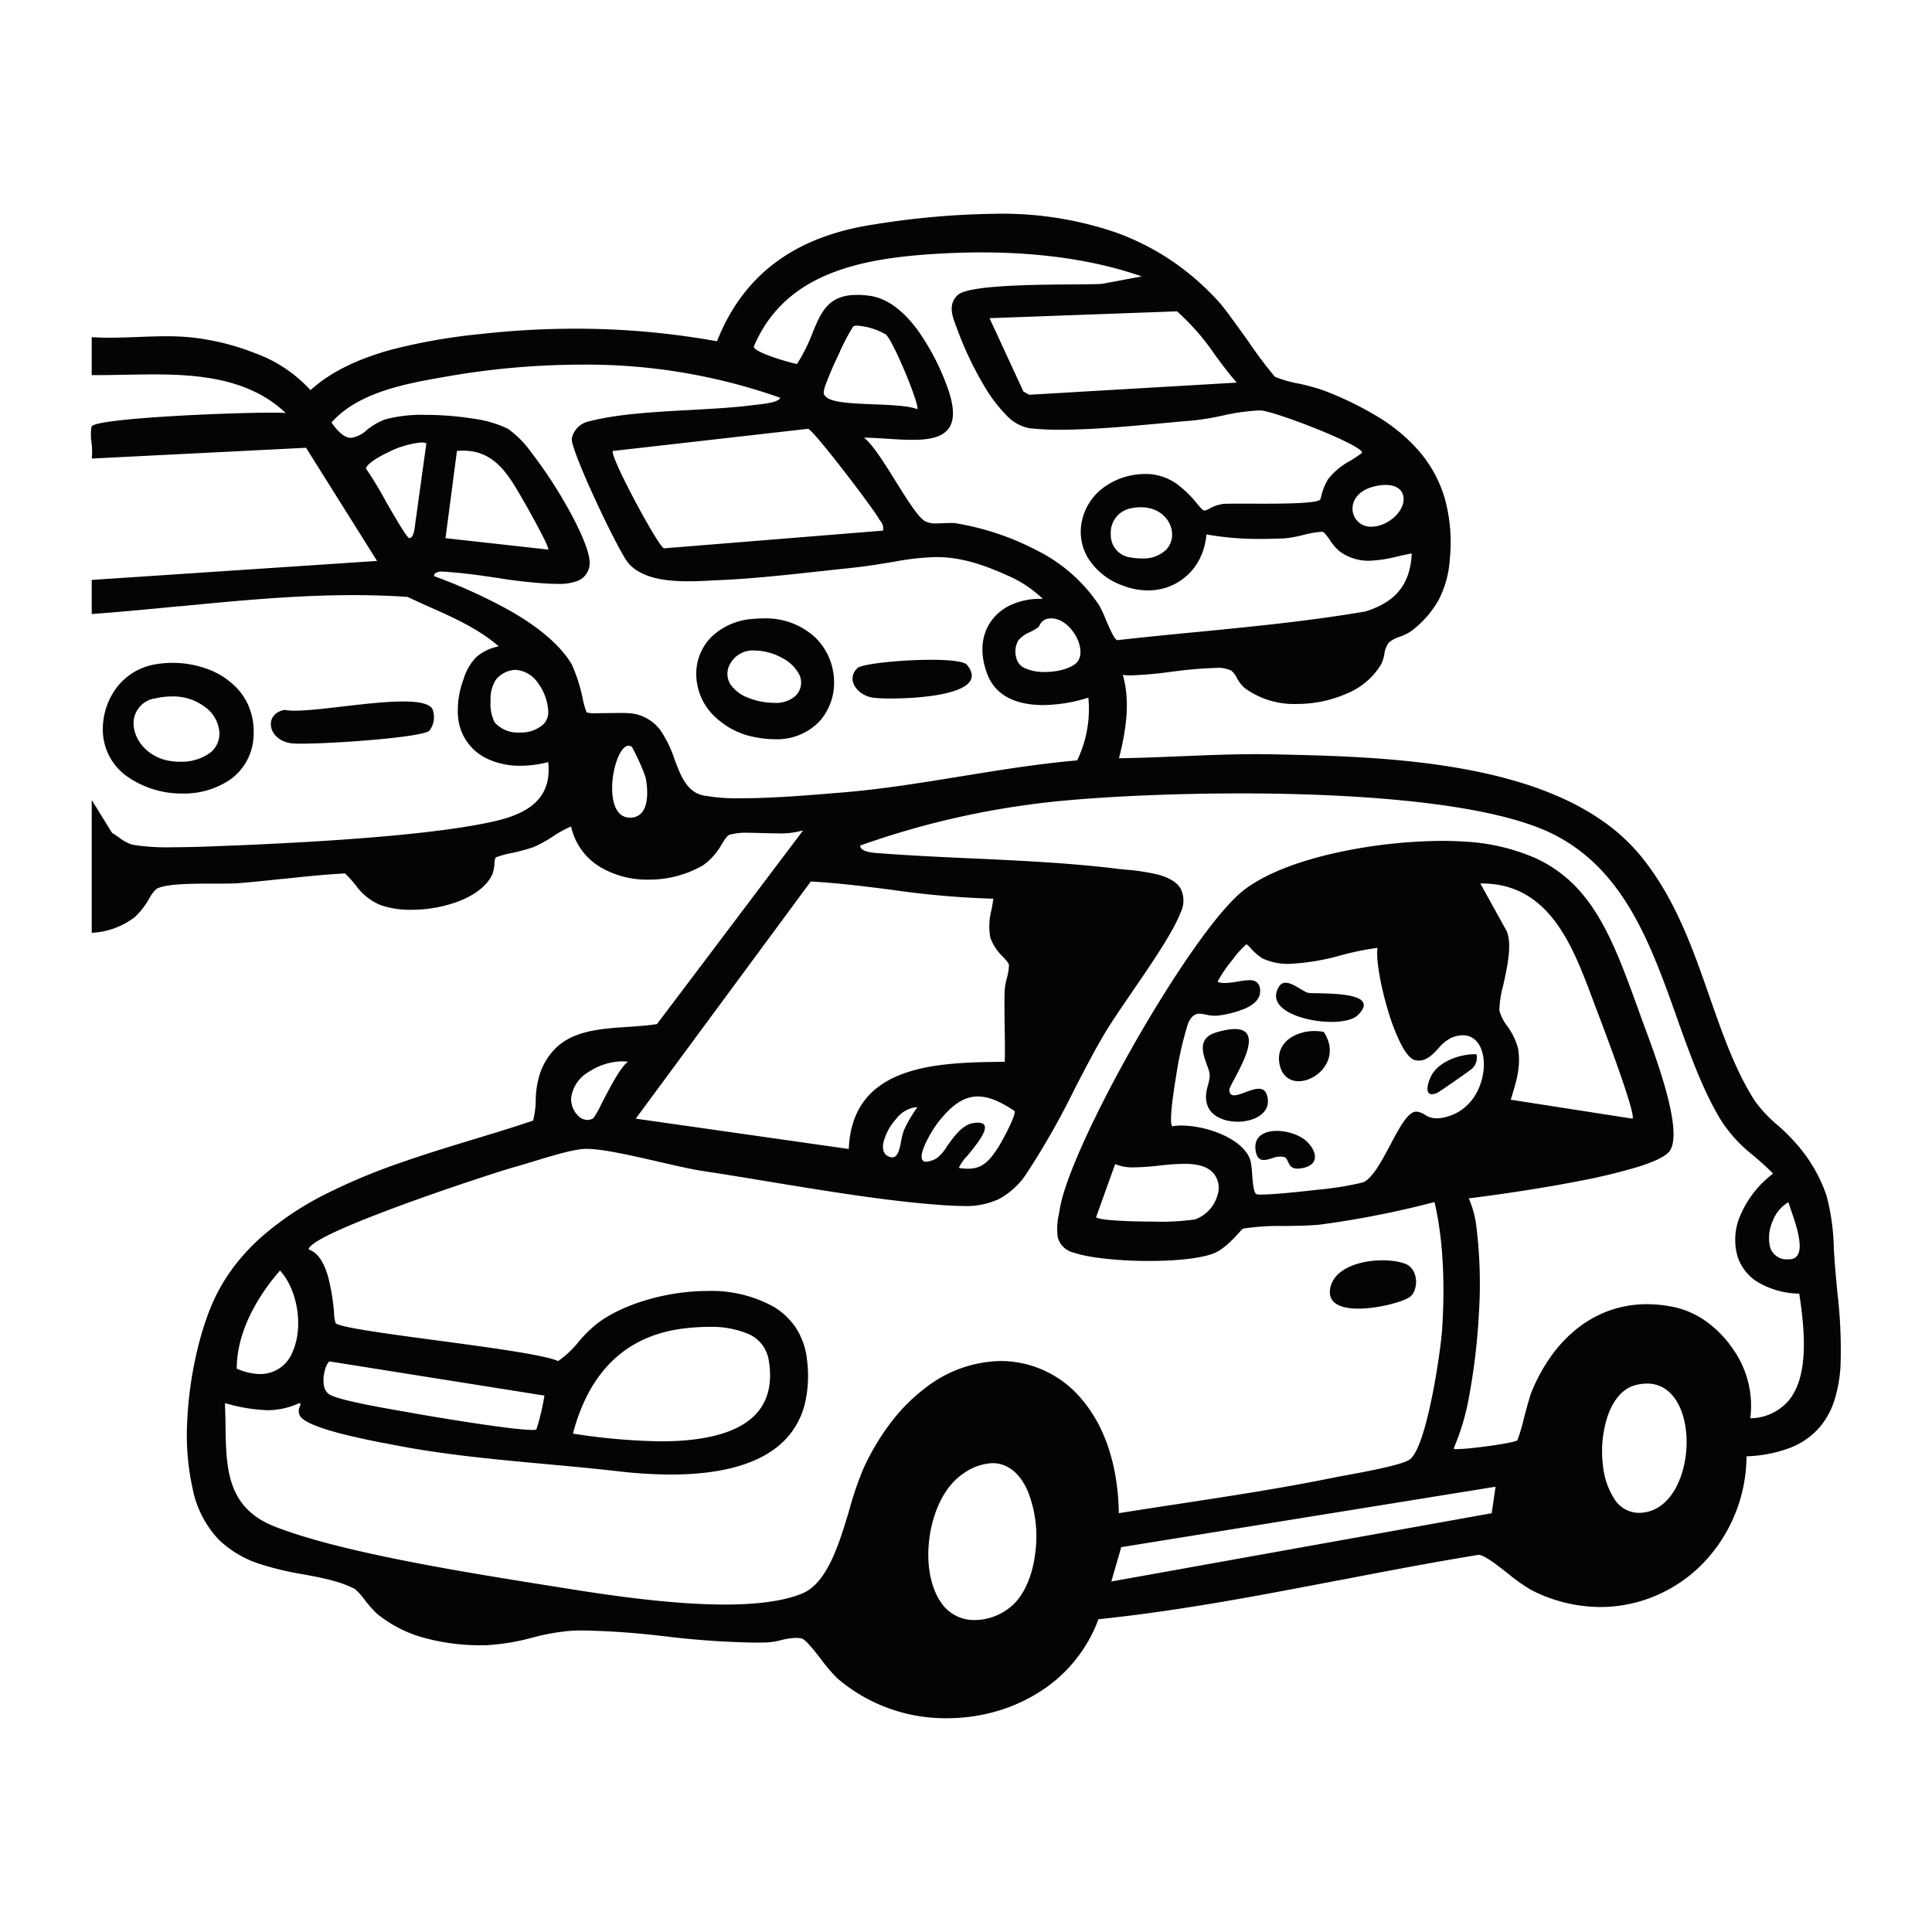 <svg xmlns="http://www.w3.org/2000/svg" xmlns:xlink="http://www.w3.org/1999/xlink" width="350" height="350" viewBox="0 0 350 350">
  <defs>
    <clipPath id="clip-Tavola_da_disegno_8">
      <rect width="350" height="350"/>
    </clipPath>
  </defs>
  <g id="Tavola_da_disegno_8" data-name="Tavola da disegno – 8" clip-path="url(#clip-Tavola_da_disegno_8)">
    <path id="Unione_8" data-name="Unione 8" d="M135.226,265.316a28.69,28.69,0,0,1-2.91-3.4l0-.006-.011-.013c-1.409-1.809-2.866-3.679-3.624-3.821a5.144,5.144,0,0,0-.95-.085,12.366,12.366,0,0,0-2.717.414,13.411,13.411,0,0,1-2.5.406c-.717.024-1.479.035-2.266.035a153.269,153.269,0,0,1-15.907-1.1l-.4-.042h-.019a143.547,143.547,0,0,0-14.691-1.053c-.67,0-1.314.01-1.915.032a38.372,38.372,0,0,0-7.331,1.265l-.009,0h-.006l-.007,0a40.058,40.058,0,0,1-8.478,1.378c-.3,0-.51,0-.693,0a38.441,38.441,0,0,1-10.032-1.241,23.1,23.1,0,0,1-8.923-4.461,22.064,22.064,0,0,1-2.283-2.581,11.232,11.232,0,0,0-1.687-1.882c-2.694-1.432-5.958-2.043-9.414-2.689l-.014,0h0a54.177,54.177,0,0,1-7.964-1.911,19.3,19.3,0,0,1-7.257-4.315,18.717,18.717,0,0,1-4.782-9.277,44.823,44.823,0,0,1-.976-12.36c.368-8.205,2.456-17.173,5.318-22.846a33.411,33.411,0,0,1,3.668-5.713,38.3,38.3,0,0,1,4.656-4.87,55.038,55.038,0,0,1,11.553-7.649,108.536,108.536,0,0,1,13.338-5.581c4.592-1.614,9.191-3.014,13.639-4.367l.03-.009.011,0,.019-.006h0l.035-.011h0c3.664-1.115,7.125-2.168,10.385-3.28a15.446,15.446,0,0,0,.477-3.653v-.009a16.44,16.44,0,0,1,.733-4.741A11.837,11.837,0,0,1,84,151.36a10.691,10.691,0,0,1,3.789-2.482c2.815-1.127,6.182-1.353,9.437-1.572h.048c1.754-.119,3.568-.241,5.277-.506L129.031,111.7a14.716,14.716,0,0,1-4.7.544c-.9,0-1.857-.029-2.555-.051h-.118l-.068,0c-.793-.025-1.687-.053-2.5-.053a11.258,11.258,0,0,0-3.385.354c-.408.134-.862.838-1.435,1.728l0,.006-.006.009,0,0,0,0a11.407,11.407,0,0,1-3.344,3.779,19.474,19.474,0,0,1-9.891,2.611,16.627,16.627,0,0,1-8.819-2.318,11.406,11.406,0,0,1-5.215-7.307,18.726,18.726,0,0,0-3.245,1.773l-.009.006-.006,0-.011.007a22.41,22.41,0,0,1-3.624,1.983,39.288,39.288,0,0,1-3.83,1.034l-.006,0-.012,0-.007,0-.009,0a17.625,17.625,0,0,0-2.9.8,2.843,2.843,0,0,0-.234,1.162,6.207,6.207,0,0,1-.4,1.972c-.96,1.963-3.019,3.611-5.955,4.765a24.358,24.358,0,0,1-8.7,1.583,16.219,16.219,0,0,1-5.639-.874,10.523,10.523,0,0,1-4.462-3.617l-.007-.008a22.028,22.028,0,0,0-1.905-2.087c-3.754.2-7.539.6-11.2.994l-.018,0h-.014l-.02,0-.045,0-.034,0-.048,0c-2.469.264-5.264.563-7.964.778-.868.069-2.189.075-3.7.075H21.9c-4.228,0-8.484.074-10.025.964a6.4,6.4,0,0,0-1.29,1.707l-.007.011,0,0,0,.007A14.07,14.07,0,0,1,7.972,127.4a13.842,13.842,0,0,1-7.818,2.857V106.2l3.679,5.953c.37.213.767.493,1.117.739l.022.016.017.012.006,0,.006,0A7.853,7.853,0,0,0,7.538,114.3a38.678,38.678,0,0,0,7.236.46c3.643,0,7.581-.169,10.187-.281h.051l.386-.016.266-.011h.016l.079,0h.019l.215-.009c22.715-.938,38.613-2.427,47.253-4.423,3.324-.768,5.7-1.863,7.265-3.345,1.909-1.81,2.675-4.212,2.341-7.343a20.221,20.221,0,0,1-5.014.666,13.956,13.956,0,0,1-5.661-1.106,9.239,9.239,0,0,1-5.684-8.066A15.875,15.875,0,0,1,67.5,84.357a9.8,9.8,0,0,1,2.256-3.98,8.6,8.6,0,0,1,4.137-2.01C70.236,75.2,65.771,73.2,61.454,71.274l-.009,0h0l-.065-.029-.044-.02c-1.3-.58-2.641-1.181-3.954-1.814-3.127-.216-6.438-.327-9.842-.327-10.551,0-21.212,1.035-31.522,2.036h-.031l-.05,0-.053,0-.051,0-.048,0c-5.109.5-10.392,1.008-15.632,1.387V66.332l51.692-3.44L38.98,42.393.152,44.345a11.82,11.82,0,0,0-.039-2.872v-.014a9.451,9.451,0,0,1,0-2.882c.094-.351,1.473-.7,4.1-1.033,2.265-.288,5.38-.559,9.259-.805,7.366-.466,15.317-.711,19.365-.711,1.168,0,2,.02,2.466.059C28.78,29.943,19.927,29.1,11.33,29.1c-1.735,0-3.545.036-5,.065H6.225l-.121,0H6.053c-1.494.03-3.187.063-4.833.063-.367,0-.7,0-1.068,0l0-6.877c.984.065,2.032.1,3.2.1,1.738,0,3.462-.066,5.128-.131H8.52c1.68-.064,3.416-.131,5.149-.131,1.53,0,2.858.054,4.06.165a44.119,44.119,0,0,1,11.978,2.885,25.252,25.252,0,0,1,10.076,6.71c3.522-3.183,8.3-5.578,14.622-7.323a106.609,106.609,0,0,1,16.479-2.871,153.565,153.565,0,0,1,16.861-.935,143.511,143.511,0,0,1,25.681,2.279C118.213,11,127.55,4.076,141.971,1.918A148.111,148.111,0,0,1,163.873,0,63.487,63.487,0,0,1,185.715,3.4a45.887,45.887,0,0,1,9.873,4.969,47.332,47.332,0,0,1,8.918,7.779c.885.986,3.047,4,5.138,6.913l.022.03.032.045.007.01.019.027a74.249,74.249,0,0,0,4.787,6.368,23.2,23.2,0,0,0,4.231,1.219l.008,0h.017l.01,0,.021,0,.008,0a39.921,39.921,0,0,1,4.316,1.174,60.3,60.3,0,0,1,9.889,4.759,31.425,31.425,0,0,1,7.6,6.308,23.1,23.1,0,0,1,4.617,8.422,29.666,29.666,0,0,1,.956,11.1,18.666,18.666,0,0,1-1.967,7.328,18.168,18.168,0,0,1-4.957,5.7,8.755,8.755,0,0,1-2.136,1.074l-.012,0h0a5.9,5.9,0,0,0-1.941,1.024,4.429,4.429,0,0,0-.854,2.146v0a6.677,6.677,0,0,1-.608,1.89,13,13,0,0,1-6.232,5.249A22.228,22.228,0,0,1,218.6,88.8h0a15.184,15.184,0,0,1-9.6-2.9,6.794,6.794,0,0,1-1.4-1.815l0-.006,0-.006,0-.007,0,0a4.438,4.438,0,0,0-.965-1.276,5.436,5.436,0,0,0-2.913-.512,74.814,74.814,0,0,0-7.808.673l-.022,0-.227.027a70.836,70.836,0,0,1-7.279.648,8.527,8.527,0,0,1-1.444-.1c1.464,5.078.472,10.488-.692,15.109,3.738-.051,7.493-.207,11.124-.359l.04,0h.038c4.45-.186,9.053-.379,13.623-.379,1.09,0,2.137.011,3.114.032h.006c10.428.219,23.406.492,35.739,2.883a88.808,88.808,0,0,1,8.968,2.2,62.268,62.268,0,0,1,8.326,3.171,44.443,44.443,0,0,1,7.357,4.33,33.887,33.887,0,0,1,6.061,5.677c6.291,7.605,9.5,16.791,12.6,25.674v0l0,0,0,0c2.4,6.861,4.659,13.341,8.2,18.857a24.727,24.727,0,0,0,4.145,4.409l.006,0,0,0,.012.011,0,0,.011.01a33.96,33.96,0,0,1,3.269,3.251,27.563,27.563,0,0,1,5.538,9.466,40.361,40.361,0,0,1,1.32,9.461l0,.074,0,.052,0,.032c.075,1.152.169,2.584.3,4.147.089,1.04.191,2.107.289,3.139l.009.092v.011l.007.069,0,.04v.006l0,.027,0,.032v.012a87.859,87.859,0,0,1,.609,13.715,25.073,25.073,0,0,1-1.082,6.1,14.121,14.121,0,0,1-2.76,5.028,13.513,13.513,0,0,1-5.127,3.591,24.3,24.3,0,0,1-8.058,1.6,28.16,28.16,0,0,1-8.04,19.552,26.25,26.25,0,0,1-8.38,5.688A25.6,25.6,0,0,1,273.48,252.4a27.661,27.661,0,0,1-12.6-3.114,32,32,0,0,1-4.166-2.961l-.007-.006-.006,0-.006,0c-2.1-1.644-4.271-3.343-5.3-3.371-8.374,1.36-16.832,2.985-25.013,4.558l-.031.006-.024,0-.008,0-.019,0-.014,0h0c-14.281,2.745-29.048,5.583-43.76,7.1a26.3,26.3,0,0,1-10.964,13.353,30.075,30.075,0,0,1-7.875,3.423,32.252,32.252,0,0,1-8.583,1.158A30.053,30.053,0,0,1,135.226,265.316Zm28.121-38.981a9.812,9.812,0,0,0-5.323,1.907c-3.065,2.041-5.335,6.289-6.072,11.364-.741,5.105.221,9.834,2.573,12.65a7.168,7.168,0,0,0,5.631,2.5,10.293,10.293,0,0,0,7.227-3.087c2.006-2.107,3.339-5.49,3.753-9.525a22.2,22.2,0,0,0-1.385-10.68c-1.424-3.308-3.7-5.129-6.4-5.129ZM24.389,219.587c.118,7.614.229,14.805,8.862,18.214,11.671,4.607,33.672,8.148,46.818,10.265l1.265.2.549.089.443.072.014,0,.558.09.03,0h0c8.431,1.368,21.171,3.434,31.943,3.434,6.033,0,10.726-.667,13.946-1.983,4.61-1.885,6.742-9.014,8.622-15.305l0-.015a59.5,59.5,0,0,1,2.489-7.27,43.491,43.491,0,0,1,5.18-8.638,32.493,32.493,0,0,1,6.16-6.1,22.781,22.781,0,0,1,13.564-4.806,19.122,19.122,0,0,1,14.763,7.04c4.2,4.975,6.489,12.073,6.628,20.527,3.539-.567,7.145-1.117,10.632-1.649l.229-.035c9.167-1.4,18.648-2.844,27.86-4.72.552-.112,1.337-.259,2.307-.438h0l.009,0c3.8-.7,10.153-1.884,11.609-2.85,3.1-2.059,5.656-19.568,5.923-23.647.4-6.11.486-15.064-1.38-23.022a172.746,172.746,0,0,1-20.411,4.039c-1.731.225-4.279.262-6.743.3a43.287,43.287,0,0,0-7.5.462,4.147,4.147,0,0,0-.774.763l0,0c-.957,1.047-2.739,3-4.533,3.711-2.22.884-6.5,1.391-11.73,1.391-5.636,0-10.994-.589-13.651-1.5a3.9,3.9,0,0,1-2.914-2.8,11.629,11.629,0,0,1,.227-4.259l.007-.046c.044-.264.081-.483.118-.717.443-2.776,2.064-7.266,4.687-12.985,2.462-5.37,5.644-11.487,9.2-17.692,6.095-10.628,14.452-23.383,19.629-27.3,3.635-2.753,9.386-5.056,16.63-6.661a92.535,92.535,0,0,1,19.118-2.14c1.362,0,2.656.041,3.848.122a36.942,36.942,0,0,1,13.064,2.994,24.009,24.009,0,0,1,8.494,6.486c4.532,5.377,7.22,12.827,10.334,21.453l0,.007.311.862c.163.45.357.972.592,1.61l.007.02.014.039,0,0c2.266,6.11,6.982,18.824,4.641,22.5-.614.964-2.626,1.978-5.981,3.016a108.2,108.2,0,0,1-11.01,2.613c-9.092,1.757-18.431,2.912-19.466,3.038a18.517,18.517,0,0,1,1.3,4.538,84.4,84.4,0,0,1,.53,16.377,115.712,115.712,0,0,1-2.035,16.332,42.7,42.7,0,0,1-2.552,8.1,1.57,1.57,0,0,0,.66.077c2.386,0,10.427-1.112,10.9-1.6a30.739,30.739,0,0,0,1.17-3.929l0-.014.007-.028.01-.037c.523-1.95,1.064-3.965,1.388-4.761a31.564,31.564,0,0,1,3.5-6.419,24.75,24.75,0,0,1,4.716-5.022,20.5,20.5,0,0,1,5.837-3.272,20.277,20.277,0,0,1,6.857-1.169,24,24,0,0,1,4.824.507,15.678,15.678,0,0,1,6.018,2.707,19.764,19.764,0,0,1,4.69,4.856,17.779,17.779,0,0,1,3.178,12.6,9.306,9.306,0,0,0,7-3.266c3.56-4.4,2.943-12.23,1.871-19.315a15.186,15.186,0,0,1-7.569-2.123,8.492,8.492,0,0,1-3.617-4.64,11.021,11.021,0,0,1,.61-7.637,18.62,18.62,0,0,1,5.832-7.344c-1.184-1.226-2.374-2.25-3.525-3.241l0,0-.013-.011a25.94,25.94,0,0,1-5.956-6.5c-3.3-5.5-5.575-11.88-7.983-18.634l0-.011,0-.007c-4.772-13.383-9.707-27.222-23.143-33.463-13.13-6.1-40.595-7.011-55.8-7.011-10.783,0-21.975.435-30.705,1.193a152.144,152.144,0,0,0-38.251,8.25c0,1.132,2.212,1.3,3.044,1.367l.047,0c5.543.43,11.322.7,16.912.957l.078,0h.019c8.757.405,17.813.825,26.329,1.867.532.065,1.117.124,1.683.181l.041,0h0a37.744,37.744,0,0,1,5.7.871c2.108.557,3.47,1.375,4.165,2.5a4.863,4.863,0,0,1,.018,4.414c-1.364,3.53-5.06,8.932-8.635,14.157l-.024.036c-2.093,3.061-4.071,5.951-5.4,8.216-1.711,2.922-3.408,6.2-5.2,9.666l-.012.024-.014.028,0,0a138.921,138.921,0,0,1-8.547,15.026,13.834,13.834,0,0,1-5.085,4.739,14.049,14.049,0,0,1-6.477,1.251c-.553,0-1.127-.015-1.757-.046-9.8-.476-22.595-2.584-33.885-4.445h-.009c-3.867-.638-7.864-1.3-11.483-1.842-2.056-.31-4.96-.98-8.034-1.691C97.858,170.594,92.7,169.4,89.824,169.4c-.145,0-.275,0-.388.008-2.194.1-6.285,1.355-9.572,2.365l-.014,0h0l-.012,0c-1.064.327-2.163.665-3.018.9-2.35.654-11.666,3.666-20.359,6.855-7.741,2.84-16.975,6.551-17.008,8.1,1.536.5,2.716,2.138,3.506,4.882a38.073,38.073,0,0,1,1.09,6.56v.022a7.3,7.3,0,0,0,.285,1.872c.639.76,9.127,1.9,18.114,3.111l.016,0h.009l.017,0c9.7,1.3,19.72,2.652,22.145,3.768a17.086,17.086,0,0,0,3.679-3.44,24.046,24.046,0,0,1,3.277-3.261c4.612-3.585,12.686-5.994,20.09-5.994a23.279,23.279,0,0,1,11.951,2.823,12.671,12.671,0,0,1,4.081,3.842,12.968,12.968,0,0,1,2.012,5.74,22.134,22.134,0,0,1-.447,8.281,14.274,14.274,0,0,1-3.132,5.857c-3.98,4.451-11.077,6.708-21.094,6.708a83.214,83.214,0,0,1-9.433-.58c-4.324-.5-8.754-.9-13.038-1.3l-.063-.006-.076-.007h-.011c-9.455-.865-19.231-1.76-28.661-3.691l-.612-.123-.012,0L53,222.684l-.025,0-.182-.036-.029-.006-.032-.006c-1.982-.4-5.3-1.06-8.262-1.872-3.611-.988-5.8-1.947-6.494-2.849a1.807,1.807,0,0,1-.118-1.856c.083-.234.149-.419.082-.513a.236.236,0,0,0-.205-.07h-.025a13.62,13.62,0,0,1-5.77,1.269,30.881,30.881,0,0,1-7.023-1.11l-.007,0-.075-.017-.354-.083-.2-.046C24.348,216.895,24.371,218.387,24.389,219.587Zm162.271,21.97-1.8,6.219,68.911-12.37.7-4.8Zm93.13-29.346c-2.743.722-4.213,3.368-4.963,5.46a20.449,20.449,0,0,0-.9,9.084,13.776,13.776,0,0,0,2.019,6,5.3,5.3,0,0,0,4.348,2.583h.1c5.484,0,8.33-6.07,8.654-11.71.234-4.071-.8-7.738-2.757-9.809a5.855,5.855,0,0,0-4.4-1.9A8.281,8.281,0,0,0,279.79,212.212ZM107.515,201.925c-10.392,1.241-17.184,7.654-20.187,19.06l.016,0a112.335,112.335,0,0,0,15.843,1.4c8.712,0,14.634-1.779,17.6-5.286,2-2.365,2.675-5.557,2-9.485a6.244,6.244,0,0,0-3.962-4.8,17.376,17.376,0,0,0-6.891-1.164A37.4,37.4,0,0,0,107.515,201.925Zm-64.232,5.99c-.33.031-.8,1-1.017,2.111-.142.717-.483,3.119,1.095,3.948,1.909,1,8.882,2.227,13.047,2.959l.017,0,.016,0,.088.015c.828.145,1.544.272,2.078.371,2.393.445,17.558,3,21.313,3a1.631,1.631,0,0,0,.8-.11,42.811,42.811,0,0,0,1.445-6.11Zm-16.857,1.3a10.871,10.871,0,0,0,4.223.981,6.266,6.266,0,0,0,5.916-4.084c1.965-4.426.913-11.145-2.3-14.67C31.339,194.791,26.426,201.561,26.426,209.21ZM304.671,182.49a7.374,7.374,0,0,0-.525,4.451,3.1,3.1,0,0,0,3.267,2.473c.155,0,.308-.007.455-.019a1.629,1.629,0,0,0,1.306-.718c1.082-1.651-.335-5.751-1.182-8.2l0-.006,0-.013-.014-.039c-.191-.554-.355-1.029-.451-1.365A6.791,6.791,0,0,0,304.671,182.49Zm-122.573-.7c.545.541,5.794.787,10.442.787a43.276,43.276,0,0,0,7.514-.4,6.56,6.56,0,0,0,4.065-4.474,4.074,4.074,0,0,0-.839-3.98c-1.033-1.1-2.688-1.613-5.207-1.613a44.8,44.8,0,0,0-4.547.323l-.033,0a44.411,44.411,0,0,1-4.447.32,8.443,8.443,0,0,1-3.491-.586Zm22.952-14.934c2.67,1.211,4.445,2.842,5,4.594a14.4,14.4,0,0,1,.321,2.474v.008l0,.026c.133,1.637.27,3.33.754,3.635a2.472,2.472,0,0,0,.9.088c1.936,0,6.489-.439,10.144-.874a55.961,55.961,0,0,0,8.362-1.352c1.716-.834,3.324-3.867,4.879-6.8,1.636-3.086,3.181-6,4.679-6,.037,0,.078,0,.122.007a3.49,3.49,0,0,1,1.458.559l0,0a3.793,3.793,0,0,0,2.118.648,6.89,6.89,0,0,0,1.731-.254c5.426-1.41,7.221-7.068,6.763-10.636-.335-2.6-1.737-4.16-3.751-4.16a5.467,5.467,0,0,0-2.154.5,7.606,7.606,0,0,0-2.264,1.881c-1.019,1.086-2.072,2.209-3.542,2.21a3.125,3.125,0,0,1-.625-.065c-.809-.165-1.693-1.16-2.625-2.957a36.663,36.663,0,0,1-2.351-6.1c-1.4-4.645-2.2-9.5-1.874-11.294a47.411,47.411,0,0,0-6.461,1.3l-.007,0h0l-.009,0h0a41.576,41.576,0,0,1-9.5,1.592,10.943,10.943,0,0,1-4.871-.987,10.48,10.48,0,0,1-2.175-1.894l0,0,0,0,0,0a3.713,3.713,0,0,0-.728-.675,16.457,16.457,0,0,0-2.554,2.853,24.325,24.325,0,0,0-2.6,3.773c-.045.123-.05.2-.014.231a4.268,4.268,0,0,0,1.254.163,14.587,14.587,0,0,0,2.288-.252h0l.088-.015a13.276,13.276,0,0,1,2.048-.238,1.969,1.969,0,0,1,1.479.471,2.146,2.146,0,0,1,.481,1.6c-.015,1.254-.968,2.3-2.831,3.111a19.115,19.115,0,0,1-4.671,1.214,4.946,4.946,0,0,1-.676.046,7.615,7.615,0,0,1-1.53-.184l-.125-.025a5.984,5.984,0,0,0-1.147-.16c-.87,0-1.458.476-2.03,1.644a61.58,61.58,0,0,0-2.221,9.776c-.877,5.181-1.134,8.536-.689,8.974a9.6,9.6,0,0,1,1.713-.14A19.079,19.079,0,0,1,205.051,166.86Zm-43.159-1.7c.513,1.077-1.6,3.66-3.145,5.546a7.6,7.6,0,0,0-1.488,2.1.076.076,0,0,0,.03.054,9.871,9.871,0,0,0,1.583.14c2.521,0,3.764-1.218,5.444-3.778.635-.967,3.413-6.048,3.008-6.685-2.667-1.791-4.778-2.625-6.643-2.625-2.451,0-4.672,1.446-7.2,4.689-1.047,1.344-3.519,5.454-2.884,6.749a.735.735,0,0,0,.727.387,4.56,4.56,0,0,0,1.835-.586,7.667,7.667,0,0,0,1.942-2.218l0,0c1.236-1.739,2.773-3.9,4.741-4.2a5.793,5.793,0,0,1,.838-.071C161.326,164.657,161.733,164.826,161.891,165.158Zm-16.047-1.131a9.937,9.937,0,0,0-2.258,4.19c-.186.915-.171,2.1.958,2.581a1.609,1.609,0,0,0,.624.144c1.038,0,1.332-1.488,1.615-2.928v-.006a10.875,10.875,0,0,1,.522-2.006,23.688,23.688,0,0,1,2.32-4l.007-.011.074-.111a1.959,1.959,0,0,0-.3-.022A5.389,5.389,0,0,0,145.844,164.027Zm-47.136-.1,38.588,5.5c.292-6.87,3.526-11.336,9.886-13.652,5.484-2,12.329-2.077,18.368-2.147h.008c.051-2.1.018-4.238-.014-6.308v-.045c-.032-2.1-.066-4.266-.015-6.392a11.128,11.128,0,0,1,.4-2.375v0a9.452,9.452,0,0,0,.385-2.419c-.006-.294-.478-.817-1.076-1.479l0,0a8.992,8.992,0,0,1-2.294-3.459,11.547,11.547,0,0,1,.2-5.011l.006-.035v0c.124-.65.252-1.322.334-2.02a161.543,161.543,0,0,1-18.512-1.628c-4.783-.607-9.728-1.234-14.556-1.488Zm-8.461-8.5A6.411,6.411,0,0,0,87,160.2a4.369,4.369,0,0,0,1.165,3.1,2.5,2.5,0,0,0,1.776.868,2.066,2.066,0,0,0,1.1-.332,16.992,16.992,0,0,0,1.463-2.605c1.426-2.757,3.58-6.922,4.82-7.6a6.945,6.945,0,0,0-1.113-.085A11.361,11.361,0,0,0,90.248,155.42Zm161.462-34.1,4.778,8.63c1.014,2.443.1,6.529-.628,9.813l0,.012a18.584,18.584,0,0,0-.7,4.534,8.1,8.1,0,0,0,1.412,2.818,12.068,12.068,0,0,1,1.987,4.126c.506,3.184-.259,5.705-1.146,8.624-.049.161-.1.322-.147.485l-.013.043-.025.083,22.048,3.437c.778-.724-6.116-18.728-6.186-18.91-.319-.829-.624-1.642-.99-2.62-1.872-5-3.807-10.166-6.852-14.211-3.478-4.621-7.822-6.867-13.28-6.867ZM95.337,98.874a15.678,15.678,0,0,0-.907,5.2c0,1.6.316,5.324,3.245,5.324a2.651,2.651,0,0,0,2.175-.971c1.174-1.455,1.067-4.355.618-6.4a38.226,38.226,0,0,0-2.461-5.453,1.018,1.018,0,0,0-.593-.208h0C96.687,96.372,95.93,97.284,95.337,98.874ZM98.2,90.548a7.641,7.641,0,0,1,5.029,3.1,20.943,20.943,0,0,1,2.493,5.145l0,.006,0,.007c1.146,3.035,2.227,5.9,5.184,6.562a34.485,34.485,0,0,0,6.951.519c5.755,0,12.953-.607,17.254-.969l.022,0,.026,0,.06-.006.713-.059.029,0,.294-.025c7.181-.6,14.391-1.777,21.365-2.915l.012,0h.026c6.861-1.12,13.954-2.278,21.016-2.886a21.443,21.443,0,0,0,2.032-11.369A27.967,27.967,0,0,1,172.5,89c-3.606,0-8.278-.949-10.054-5.471-1.416-3.6-1.217-7.019.561-9.617a8.924,8.924,0,0,1,3.653-3.043,12.6,12.6,0,0,1,5.377-1.111c.13,0,.264,0,.413.006a21.609,21.609,0,0,0-6.419-4.245c-5.141-2.332-9-3.327-12.9-3.327a47.456,47.456,0,0,0-7.83.885l-.01,0-.016,0-.009,0-.019,0c-2.186.367-4.664.782-7.684,1.1-1.692.176-3.411.365-5.027.542h-.014c-6.157.674-12.523,1.371-18.275,1.634-.25.011-.492.024-.784.039l-.088,0-.034,0-.208.011h-.014l-.268.014h-.026c-1.389.075-2.962.159-4.6.159-3.467,0-8.368-.346-10.9-3.342-.831-.982-3.361-5.842-5.887-11.306-2.192-4.741-4.478-10.183-4.318-11.236a4.024,4.024,0,0,1,3.134-3.086c5.067-1.332,11.756-1.7,18.224-2.054h.013c4.268-.234,8.3-.456,11.846-.934.117-.015.267-.033.554-.065h.007c1.277-.142,3.653-.406,4-1.215a105.284,105.284,0,0,0-36.222-6.006,142.227,142.227,0,0,0-23.859,2.09l-.234.04C57.423,30.7,48.521,32.222,43.59,37.812c1.324,1.9,2.448,2.78,3.54,2.78a5.226,5.226,0,0,0,2.848-1.408,11.705,11.705,0,0,1,3.362-1.94,25.736,25.736,0,0,1,7.3-.813,55.166,55.166,0,0,1,8.437.655,21.118,21.118,0,0,1,6.455,1.85,17.817,17.817,0,0,1,4.2,4.237A78.2,78.2,0,0,1,84.8,50.554c2.949,4.828,5.949,10.834,5.522,13.211a3.433,3.433,0,0,1-2.113,2.727,9.218,9.218,0,0,1-3.588.557c-.465,0-.933-.014-1.311-.026H83.3l-.066,0h-.017a87.617,87.617,0,0,1-9.713-1.08h-.028l-.024,0c-2.722-.4-5.536-.82-8.14-1-.081-.006-.182-.015-.345-.032h-.006a12.412,12.412,0,0,0-1.259-.082,1.875,1.875,0,0,0-1.378.356.57.57,0,0,0-.134.465,96.968,96.968,0,0,1,13.79,6.291c5.426,3.1,9.18,6.377,11.159,9.726a30.228,30.228,0,0,1,1.983,6.259v.008l0,.011a12.178,12.178,0,0,0,.693,2.388,5.952,5.952,0,0,0,1.956.14c.59,0,1.277-.009,1.809-.016h.058c.659-.009,1.355-.017,1.975-.017A17.632,17.632,0,0,1,98.2,90.548ZM73.388,84.38a6.456,6.456,0,0,0-.976,3.813,7.555,7.555,0,0,0,.744,3.966,5.6,5.6,0,0,0,4.564,1.811,5.989,5.989,0,0,0,4.262-1.492,3.078,3.078,0,0,0,.868-2.351,9.332,9.332,0,0,0-1.86-5.121,5.285,5.285,0,0,0-4.086-2.381A4.853,4.853,0,0,0,73.388,84.38ZM173.632,73.321a2.061,2.061,0,0,0-1.768,1.224l0,0a1.279,1.279,0,0,1-.349.461c-.488.308-.947.547-1.391.779l-.007,0-.028.015,0,0a5.491,5.491,0,0,0-2.075,1.493,4.066,4.066,0,0,0-.386,3.085,2.725,2.725,0,0,0,1.77,2.019,8.51,8.51,0,0,0,3.415.614c2.573,0,5.058-.778,5.907-1.848.765-.966.731-2.616-.091-4.306C177.762,75.09,176,73.3,174.015,73.3A2.96,2.96,0,0,0,173.632,73.321ZM156.874,56.1a48.924,48.924,0,0,1,14.487,4.872,29.3,29.3,0,0,1,11.3,9.959,23.09,23.09,0,0,1,1.171,2.492l0,.01,0,.006c.743,1.725,1.585,3.68,2.1,3.809,4.688-.531,9.455-1,14.066-1.447h.011l.125-.012.027,0h.02c10.107-.987,20.555-2.007,30.7-3.74,5.56-1.734,8.153-4.976,8.406-10.512-.87.156-1.716.348-2.534.534l-.008,0h-.011a23.728,23.728,0,0,1-5.178.787,8.8,8.8,0,0,1-5.334-1.7,9.514,9.514,0,0,1-1.8-2.1l0-.006c-.523-.733-.975-1.366-1.272-1.417a1.742,1.742,0,0,0-.289-.02,18.411,18.411,0,0,0-3.2.569h-.012a22.557,22.557,0,0,1-3.407.62c-1.525.066-2.908.1-4.228.1a53.558,53.558,0,0,1-9.923-.816A11.977,11.977,0,0,1,201,62.24a10.366,10.366,0,0,1-9.533,5.987,12.587,12.587,0,0,1-4.532-.873,12.247,12.247,0,0,1-6.251-4.915,9.258,9.258,0,0,1-1.223-6.417A10.184,10.184,0,0,1,183,49.952a12.673,12.673,0,0,1,7.822-2.81c.109,0,.221-.006.334-.006a9.69,9.69,0,0,1,5.76,1.952,19.689,19.689,0,0,1,3.454,3.392l0,0,0,0,.007.007,0,.006c.617.729,1.063,1.256,1.347,1.275h.017a3.025,3.025,0,0,0,.917-.365,7.032,7.032,0,0,1,2.5-.845c.464-.028,1.26-.041,2.58-.041l1.315,0h1.04c.677,0,1.467.006,2.289.006,4.387,0,9.521-.081,10.291-.713a2.643,2.643,0,0,0,.221-.649l0-.012,0-.014a10.746,10.746,0,0,1,1.224-3.033,12.749,12.749,0,0,1,4.019-3.35l.012-.007,0,0a25.146,25.146,0,0,0,2.157-1.445c0-.747-4.255-2.727-8.244-4.33-4.59-1.845-8.934-3.275-10.1-3.329-.134-.006-.269-.009-.413-.009a38.545,38.545,0,0,0-6.632.953,49.932,49.932,0,0,1-5.269.866c-1.6.13-3.413.3-5.167.46h-.011l-.183.017H194.3c-6.03.56-12.864,1.194-18.672,1.194a49.017,49.017,0,0,1-5.605-.276,7.558,7.558,0,0,1-4.185-2.369,26.136,26.136,0,0,1-3.794-4.937,61.8,61.8,0,0,1-5.082-10.591c-.058-.16-.128-.347-.226-.607-.712-1.887-1.448-3.838.224-5.556.793-.815,3.54-1.361,8.4-1.669,4.1-.259,8.821-.294,12.613-.322h.09c2.253-.017,4.032-.03,5.067-.089l7.238-1.359C182.133,8.469,172.36,7,161.317,7c-2.324,0-4.732.066-7.159.2-14.317.765-28.353,3.339-34.067,16.873.075,1.069,6.5,2.909,7.828,3.142a30.546,30.546,0,0,0,2.791-5.57l0-.011c1.6-3.877,2.866-6.939,8.091-6.939a17.386,17.386,0,0,1,2.228.158c3.058.4,6.01,2.5,8.773,6.252a42.98,42.98,0,0,1,5.249,10c1.356,3.634,1.482,6.165.386,7.738-1.3,1.873-4.226,2.113-6.627,2.113-1.437,0-2.992-.1-4.5-.2h-.04l-.043,0c-1.374-.088-2.795-.178-4.173-.2,1.58,1.225,3.708,4.638,5.765,7.939l.006.009.008.013,0,0c2.049,3.287,3.983,6.392,5.247,7.156a4.092,4.092,0,0,0,2.142.421c.408,0,.825-.02,1.228-.04l.033,0h.016l.035,0c.4-.019.815-.039,1.2-.039A6.766,6.766,0,0,1,156.874,56.1ZM188.1,53.428a4.486,4.486,0,0,0-3.332,4.642,4.065,4.065,0,0,0,3.2,4.122,12.773,12.773,0,0,0,2.407.247,5.89,5.89,0,0,0,4.44-1.6,3.975,3.975,0,0,0,1.048-3.038c-.167-2.3-2.167-4.635-5.667-4.635A9.121,9.121,0,0,0,188.1,53.428ZM66.316,42.962,64.244,58.768l18.608,2.066c.314-.315-3.464-7.068-4.013-8.019-.187-.323-.352-.611-.49-.854l-.006-.01-.032-.055c-2.642-4.621-5.138-8.985-10.906-8.985C67.045,42.912,66.679,42.929,66.316,42.962Zm63.612-4.008L94.572,42.97c-.074.069-.051.31.071.714,1.007,3.336,8.305,16.78,9.187,16.923L143.5,57.4a2,2,0,0,0-.491-1.764l0,0L143,55.619c-.1-.139-.214-.312-.317-.492-.53-.933-3.4-4.842-6.4-8.712C132.742,41.846,130.366,39.057,129.928,38.954ZM53.813,43.23c-2.3,1.087-3.863,2.232-3.981,2.918a64.537,64.537,0,0,1,3.434,5.641l0,.007,0,0,.011.019,0,.006,0,0c1.961,3.4,3.988,6.92,4.409,6.932h.016c.718,0,.915-1.5,1.01-2.215v-.007l0-.017v-.007c.006-.048.012-.093.018-.133l.06-.427,0-.036c.205-1.48.461-3.32.772-5.552l.007-.054.029-.207.174-1.253,0-.013.063-.451c.311-2.24.634-4.556.942-6.791a2.3,2.3,0,0,0-.938-.162A17.108,17.108,0,0,0,53.813,43.23Zm179.1,6.073c-3.457.679-4.5,2.811-4.34,4.432A3.277,3.277,0,0,0,232,56.688a5.891,5.891,0,0,0,2.73-.755c2.129-1.12,3.422-3.225,3.007-4.9-.3-1.214-1.458-1.91-3.172-1.91A8.613,8.613,0,0,0,232.918,49.3Zm-94.8-28.9a36.945,36.945,0,0,0-2.7,5.2,58.358,58.358,0,0,0-2.482,5.849c-.024.118-.047.22-.066.306-.154.679-.239,1.053.583,1.614,1.27.865,4.875,1.009,8.362,1.147h.011c3.092.123,6.289.251,7.885.877a.288.288,0,0,0,.042-.2c-.051-1.653-4.436-12.24-5.747-13.339a12.151,12.151,0,0,0-5.169-1.59A1.463,1.463,0,0,0,138.115,20.4Zm58.655-2.729L162.8,18.914l6.141,13.292,1.03.581,37.623-2.2c-1.406-1.576-2.7-3.323-3.945-5.012l0-.007-.014-.019-.012-.016,0,0-.009-.012A42.875,42.875,0,0,0,196.77,17.676ZM224.5,194.76c.826-5.085,9.7-6,13.6-4.545,2.307.86,2.5,4.426,1.033,5.862-.892.87-5.657,2.267-9.521,2.268C226.559,198.345,224.064,197.468,224.5,194.76Zm-8.378-23.9a3.784,3.784,0,0,0-2.108.238c-1.346.4-2.649.8-3-1.336-.813-4.9,6.9-4.22,9.463-1.5,1.666,1.77,2.007,3.988-.875,4.6a4.849,4.849,0,0,1-.995.119C216.664,172.977,217.158,171.19,216.127,170.856Zm-13.9-9.477c-.678-2.281.515-3.754.461-5.391-.06-1.852-3.482-6.333,1.263-7.716,11.68-3.405,2.189,9.224,2.289,10.512.112,1.443,1.5.881,3.01.32,1.555-.579,3.236-1.158,3.775.459,1.066,3.2-2.091,4.914-5.284,4.915C205.306,164.478,202.851,163.481,202.226,161.379Zm40.617-5.256c1.411-2.631,5.306-3.955,8.169-3.872a2.67,2.67,0,0,1-1,2.774c-.3.286-5.77,4.081-6.111,4.228a2.534,2.534,0,0,1-.962.245C241.586,159.5,242.215,157.3,242.843,156.123Zm-27.54-2.3c-.685-4.441,4.36-6.394,8.052-5.6,3.129,4.745-1.12,8.92-4.559,8.921C217.136,157.14,215.666,156.168,215.3,153.818Zm-.038-13.852c1.22-1.914,4.019.865,5.226,1.146,1.318.307,13.873-.6,8.986,4.093-.838.8-2.657,1.185-4.742,1.185C219.534,146.39,212.679,144.024,215.265,139.966ZM16.587,105.027a17.2,17.2,0,0,1-9.849-2.975,10.362,10.362,0,0,1-4.573-8.568,12.48,12.48,0,0,1,2.573-7.727,11.068,11.068,0,0,1,6.953-4.137,18.551,18.551,0,0,1,3.124-.264A18.133,18.133,0,0,1,21.193,82.5a13.856,13.856,0,0,1,5.185,3.357,11.123,11.123,0,0,1,2.39,3.8,12.082,12.082,0,0,1,.706,4.885,10.108,10.108,0,0,1-4.2,7.931,14.866,14.866,0,0,1-8.688,2.556ZM14.7,87.438a13.833,13.833,0,0,0-3.026.351,4.549,4.549,0,0,0-3.9,5.117c.345,3.082,3.346,6.357,8.226,6.357.095,0,.191,0,.287,0a8.687,8.687,0,0,0,5.357-1.648A4.428,4.428,0,0,0,23.29,94.1a6.2,6.2,0,0,0-2.319-4.523A9.593,9.593,0,0,0,14.7,87.438h0Zm21.6,8.486c-4.216-.552-5.11-5.294-1.209-6.055,1.863.429,6.356-.127,11.15-.682,6.869-.795,14.358-1.59,15.625.508a4.04,4.04,0,0,1-.551,3.963c-1.4,1.2-17.25,2.337-23.17,2.337A16.527,16.527,0,0,1,36.3,95.925Zm87.588-.734a17.6,17.6,0,0,1-3.16-.3,14.2,14.2,0,0,1-8.462-4.587,10.671,10.671,0,0,1-2.591-7.349,9.5,9.5,0,0,1,2.719-6.277,11.958,11.958,0,0,1,7.534-3.28c.642-.061,1.279-.092,1.893-.092a13.162,13.162,0,0,1,9.373,3.42,11.3,11.3,0,0,1,3.421,7.524,10.474,10.474,0,0,1-2.715,7.805,10.694,10.694,0,0,1-8.011,3.139ZM120.3,79.12a4.677,4.677,0,0,0-4.54,2.5,3.566,3.566,0,0,0,.111,3.639,6.823,6.823,0,0,0,3.329,2.467,12.512,12.512,0,0,0,4.517.869,5.39,5.39,0,0,0,3.774-1.12,3.334,3.334,0,0,0,.916-3.834,7.048,7.048,0,0,0-3.219-3.194A10.519,10.519,0,0,0,120.3,79.12Zm21.448,8.557c-2.755-.364-5.1-3.193-2.892-5.367,1.242-1.222,18.409-2.381,19.876-.577,4.1,5.042-7.591,6.077-13.795,6.077A28.864,28.864,0,0,1,141.745,87.677Z" transform="translate(16.464 38.727)" fill="#040404" stroke="rgba(0,0,0,0)" stroke-miterlimit="10" stroke-width="1"/>
  </g>
</svg>
